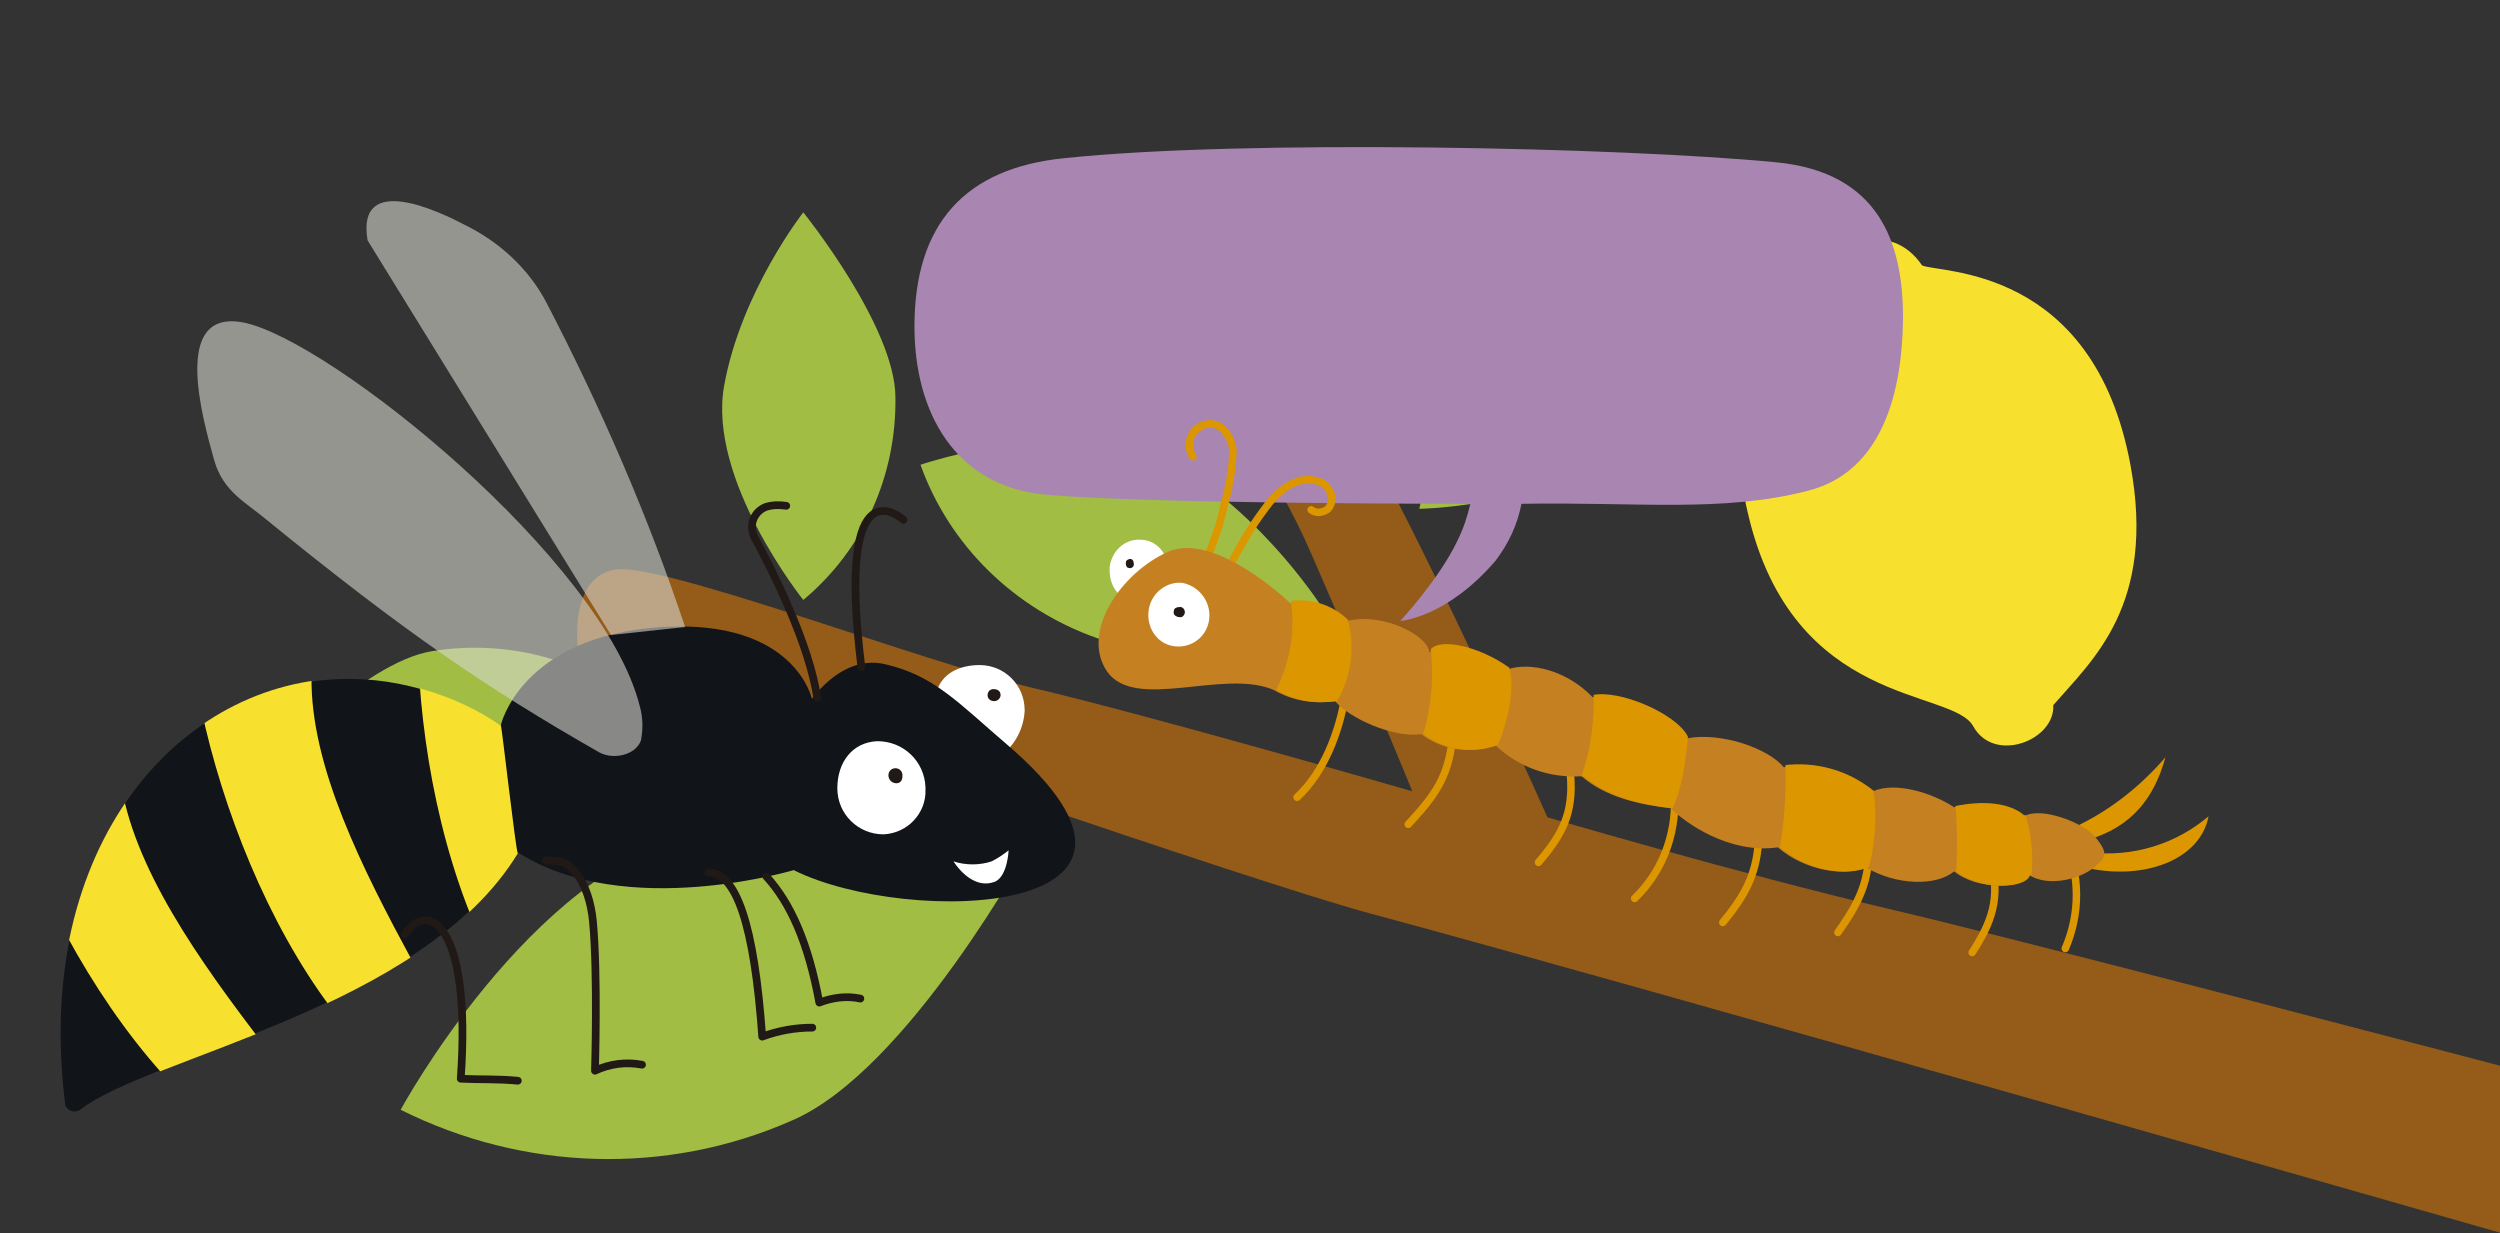 <?xml version="1.0" encoding="utf-8"?>
<!-- Generator: Adobe Illustrator 26.2.1, SVG Export Plug-In . SVG Version: 6.00 Build 0)  -->
<svg version="1.1" id="Capa_1" xmlns="http://www.w3.org/2000/svg" xmlns:xlink="http://www.w3.org/1999/xlink" x="0px" y="0px"
	 viewBox="0 0 249.6 123.1" style="enable-background:new 0 0 249.6 123.1;" xml:space="preserve">
<rect x="0" y="0" width="249.6" height="123.1" fill="#333333" stroke="none"/>
<style type="text/css">
	.st0{fill:#A1BD43;}
	.st1{fill:#F8E12E;}
	.st2{fill:#945B19;}
	.st3{fill:#A886B1;}
	.st4{fill:#FFFFFF;}
	.st5{fill:#211915;}
	.st6{fill:none;stroke:#DB9600;stroke-width:0.75;stroke-linecap:round;stroke-linejoin:round;}
	.st7{fill:#DB9600;}
	.st8{fill:#C58021;}
	.st9{clip-path:url(#SVGID_00000018959481144725692260000005322567200928797366_);}
	.st10{fill:#111419;}
	.st11{clip-path:url(#SVGID_00000062906708880540093500000001965382829677682341_);}
	.st12{fill:none;stroke:#211915;stroke-width:0.77;stroke-linecap:round;stroke-linejoin:round;}
	.st13{opacity:0.6;}
	.st14{clip-path:url(#SVGID_00000162352429649213010340000009441638721359490963_);}
	.st15{clip-path:url(#SVGID_00000041263197386174086150000010053140238793703811_);}
	.st16{clip-path:url(#SVGID_00000040544502320763804420000017907916902287815069_);}
	.st17{fill:#D7D7CE;}
	.st18{clip-path:url(#SVGID_00000080175191505528035950000017554460965499210139_);}
	.st19{clip-path:url(#SVGID_00000096028133201643363620000008916072406036540802_);}
	.st20{clip-path:url(#SVGID_00000021806311457856214310000002669039089622374588_);}
</style>
<g id="Capa_2_00000017517692971389611250000006261874485789433517_">
	<g id="Capa_1-2">
		<path class="st0" d="M64.5,71c0,0-10.3,11.4-19.9,11.1s-18.3-5.1-18.3-5.1s9.8-10.9,16.9-12C50.8,63.8,58.7,65.9,64.5,71"/>
		<path class="st0" d="M80.2,59.9c0,0-9.6-12-7.9-21.4s7.9-17.3,7.9-17.3s9.2,11.4,9.2,18.5C89.5,47.5,86.2,54.9,80.2,59.9"/>
		<path class="st1" d="M205,70.4c3.9-4.5,10.3-10,7.7-24c-3.7-19.9-19-19.1-20.8-19.9c-3.1-4.6-9.1-2.5-9.1,2.2
			c0,3.1-12.6,4-8.3,22.5c4.5,19.5,20.4,17.5,22.5,21.3S205.2,73.9,205,70.4"/>
		<path class="st0" d="M171.8,26.5c0,0-3.3,15-11.7,19.6c-8.4,4.6-18.4,4.7-18.4,4.7s3.1-14.3,8.7-18.8
			C156.3,27,164.2,25,171.8,26.5"/>
		<path class="st0" d="M91.9,46.4c0,0,16.2-5.5,25.4-0.1c9.2,5.4,15,14.8,15,14.8s-15.4,5.3-22.8,2.6
			C101.3,60.8,94.8,54.5,91.9,46.4"/>
		<path class="st0" d="M40,110.8c0,0,12.9-23.8,29.4-27.5s33.5,1,33.5,1S90.6,107,79,111.9C66.5,117.4,52.2,116.9,40,110.8"/>
		<path class="st2" d="M249.6,106.4c0,0-48.3-12.7-61.2-15.7c-14.5-3.4-33.9-9.1-33.9-9.1s-9.1-20.4-16.4-34.3
			c-8.4-15.7-8.7-17.3-10.4-18.1c-2.2-1-9.8,1.4-8.9,3.6c3.6,8.8,8,12.9,12.3,22.9c7.3,16.8,9.9,23.3,9.9,23.3s-26.3-7.6-37.8-10.3
			s-37.6-12.8-42-11.8s-3.5,7.7-3.5,7.7s3.2,1.4,11.1,4s56.1,19.4,68,22.6c24.6,6.6,112.9,31.9,112.9,31.9L249.6,106.4z"/>
		<path class="st3" d="M177.3,16.2c-15.6-1.5-53.2-2.3-71.1-0.4c-9.8,1-14.9,6.5-14.9,16.8c0,8.5,4,16,13.2,16.8
			c10.3,0.9,39.8,0.9,42.3,0.9c-0.3,1.3-0.7,2.5-1.3,3.7c-1.8,3.8-5.7,8-5.7,8s4.6-0.3,9.5-6c1.3-1.7,2.2-3.6,2.6-5.7
			c11.5-0.2,20.1,0.9,28.6-1.3c8.7-2.2,9.5-12.6,9.5-17.7C189.9,24.5,187.8,17.2,177.3,16.2"/>
		<path class="st4" d="M114.1,53.9c1.3,0.1,2.3,1.2,2.5,2.5c0.2,1.8-2,5.2-4.8,3c-0.8-0.7-1.1-1.8-1-2.9
			C111.1,54.8,112.5,53.7,114.1,53.9"/>
		<path class="st5" d="M112.4,56.2c0,0.3,0.1,0.5,0.3,0.5c0.2,0.1,0.5-0.1,0.5-0.3c0,0,0,0,0,0c0-0.2,0-0.5-0.3-0.6
			C112.7,55.8,112.4,55.9,112.4,56.2"/>
		<path class="st6" d="M130.9,50.9c0.5,0.4,1.2,0.3,1.7-0.1c0.4-0.5,0.5-1.1,0.2-1.7c-0.3-0.6-0.8-1-1.4-1.1
			c-2.1-0.6-4.1,1.3-5.2,2.9c-1.2,1.6-2.2,3.3-3.1,5"/>
		<path class="st6" d="M120.8,55c0.6-1.5,1.1-3,1.4-4.5c0.5-1.7,0.8-3.5,0.9-5.3c0-1-0.5-2-1.3-2.6c-1-0.6-2.2-0.2-2.8,0.8
			c-0.4,0.7-0.3,1.6,0.1,2.2"/>
		<path class="st7" d="M207.5,82.4c3.3-1.6,6.3-4,8.7-6.8c-1.1,4-3.3,6.9-7.6,8.2C208.8,83.7,207.3,82.4,207.5,82.4"/>
		<path class="st7" d="M208.6,85.1c4.3,0.5,8.6-0.8,11.9-3.6c-0.8,4.3-6.4,6.5-12.4,5.1C207.9,86.6,208.8,85.1,208.6,85.1"/>
		<path class="st6" d="M134.3,69.5c-0.6,3.6-2.1,7.6-4.8,10.1"/>
		<path class="st6" d="M145,73.8c-0.4,3.9-1.9,5.8-4.4,8.5"/>
		<path class="st6" d="M156.8,77.4c0.3,3.8-0.8,5.9-3.2,8.7"/>
		<path class="st6" d="M167.2,79.7c0.1,3.8-1.3,7.4-4,10"/>
		<path class="st6" d="M175.6,83.3c-0.1,3.7-1.2,5.9-3.6,8.8"/>
		<path class="st6" d="M186.6,84.1c0.1,3.9-1,6-3.1,9"/>
		<path class="st6" d="M198.8,86c0.9,3.7,0.1,6-1.9,9.1"/>
		<path class="st6" d="M206.1,83.9c1.6,3.4,1.6,7.3,0.1,10.8"/>
		<path class="st8" d="M209.3,83.7c-1.2-1.6-5.6-3.2-7.2-2.2c-1.5-1.3-4.2-1.5-7-0.9c-2.1-1.4-5.8-2.6-8.1-1.6
			c-2.5-2-5.7-2.9-8.9-2.4c-1.6-1.9-6.2-3.5-9.6-2.9c-1.2-2.3-6.9-4.7-9.5-4.1c-2.6-2.7-6.2-3.5-8.4-2.8c-2.8-2-7-3.1-7.9-1.6
			c0-1.7-4.6-4.1-8.2-3.2c-1.5-1.4-3.6-2.1-5.7-1.8c0,0-7.5-7.2-12.2-5.1s-8.7,8-6.1,11.9c2.8,4.1,11.7-0.3,16.7,1.9
			c1.9,1.1,4,1.4,6.1,1.1c1.4,1.7,5.8,3.7,8.6,3.3c2.1,1.6,4.9,2,7.4,1.1c2.3,2.2,5.4,3.3,8.6,3.1c2.3,2,5.5,2.8,8.9,3.2
			c1.4,1.4,5.8,4.6,10.7,3.9c2.8,2.4,6.7,2.9,8.8,2c3,1.8,7,1.9,8.8,0.4c2.3,1.9,7.1,1.8,7.4,0.3c2,1.4,5.6,0.4,6.9-1
			C210.6,85.4,210,84.6,209.3,83.7"/>
		<g>
			<defs>
				<path id="SVGID_1_" d="M116.7,55c-4.7,2.1-8.7,8-6.1,11.9c1.6,2.3,5.1,1.9,8.8,1.6c2.8-0.3,5.8-0.6,8,0.4c1.9,1.1,4,1.4,6.1,1.1
					c1.4,1.7,5.8,3.7,8.6,3.3c2.1,1.6,4.9,2,7.4,1.1c2.3,2.2,5.4,3.3,8.6,3.1c2.3,2,5.5,2.8,8.9,3.2c1.4,1.4,5.8,4.6,10.7,3.9
					c2.8,2.4,6.7,2.9,8.8,2c3,1.8,7,1.9,8.8,0.4c2.3,1.9,7.1,1.8,7.4,0.3c2,1.4,5.6,0.4,6.9-1c1-1,0.4-1.8-0.3-2.7
					c-1.2-1.6-5.6-3.2-7.2-2.2c-1.5-1.3-4.2-1.5-7-0.9c-2.1-1.4-5.8-2.6-8.1-1.6c-2.5-2-5.7-2.9-8.9-2.5c-1.6-1.9-6.2-3.5-9.6-2.9
					c-1.2-2.3-6.9-4.7-9.5-4.1c-2.6-2.7-6.2-3.5-8.4-2.8c-2.8-2-7-3.1-7.9-1.6c0-1.6-4.6-4.1-8.2-3.2c-1.5-1.4-3.6-2.1-5.7-1.8
					c0,0-5.7-5.5-10.2-5.5C118,54.6,117.4,54.8,116.7,55"/>
			</defs>
			<clipPath id="SVGID_00000132780900209722655850000010620660367609558676_">
				<use xlink:href="#SVGID_1_"  style="overflow:visible;"/>
			</clipPath>
			<g style="clip-path:url(#SVGID_00000132780900209722655850000010620660367609558676_);">
				<path class="st7" d="M128.9,60.1c0-0.1,1.9-1.9,3.5-1.4c1.3,0.3,2.2,3.3,2.2,3.3c0.7,2.7,0.3,5.6-1.1,8c0.1-0.1-2.6,2.9-4.2,2.5
					s-2-3.6-1.9-3.6C128.8,66.1,129.3,63.1,128.9,60.1"/>
				<path class="st7" d="M142.8,64.4c1.3-0.8,2.8-1.1,4.3-0.9c2.1,0.3,3.6,3.3,3.6,3.2c0.6,2.2-0.2,5.7-1.5,8.5
					c-1.3,0.5-2.7,0.5-4,0c-1.1-0.4-2.2-0.9-3.2-1.6C142.9,70.7,143.2,67.6,142.8,64.4"/>
				<path class="st7" d="M159.1,68.8c2.4-0.4,4.9-0.2,7.2,0.4c2.4,0.9,1.9,1.5,1.8,1.4l0.5,1.4c-0.1,3.1-0.7,8-2.3,9.8
					c0-0.1-3.2,1.3-5.4,0.1c-1.9-1.1-3.1-4.1-3.1-4.2C158.9,74.8,159.2,71.8,159.1,68.8"/>
				<path class="st7" d="M184.6,76c-2.1-0.6-4.3-0.7-6.4-0.5c0.2,2.3,0,7.5-0.7,9.8c0.4,1.4,1.4,2.6,2.6,3.5
					c2.1,1.2,5.5-0.2,5.5-0.1c1.4-1.8,1.9-6.3,1.5-9.4C186.9,77,184.4,76,184.6,76"/>
				<path class="st7" d="M198.7,77.9c-2.6-0.3-3.8,0.9-3.8,0.9c0.7,2.2,0.5,7.6,0.3,9.9c-0.1,1.2,0.7,2.3,1.9,2.6
					c2.3,0.8,5-1.3,5-1.2c1-2,1.1-5.8,0.1-8.8C201.3,79.3,198.5,77.9,198.7,77.9"/>
			</g>
		</g>
		<path class="st4" d="M114.7,60.8c-0.3,1.7,0.7,3.4,2.4,3.7c1.7,0.3,3.3-0.8,3.6-2.5c0,0,0,0,0,0c0.3-1.7-0.8-3.4-2.6-3.8
			C116.6,58,115,59.1,114.7,60.8C114.7,60.8,114.7,60.8,114.7,60.8"/>
		<path class="st5" d="M117.2,61c-0.1,0.3,0.1,0.5,0.4,0.6c0,0,0,0,0.1,0c0.3,0.1,0.5-0.1,0.6-0.4c0,0,0,0,0,0
			c0-0.3-0.1-0.5-0.4-0.6C117.5,60.6,117.2,60.7,117.2,61C117.2,61,117.2,61,117.2,61"/>
		<path class="st4" d="M97.8,66.4c2.5,0,4.5,2,4.5,4.5c0,0,0,0.1,0,0.1c-0.1,1.7-0.9,3.3-2.3,4.4c-0.3,0.3-6.3-6.5-6.5-6.3
			C94,67.3,95.7,66.4,97.8,66.4"/>
		<path class="st10" d="M100.5,74.3c-4.9-4.2-7.3-6.9-12.2-8c-7.6-1.7-14.2,13.5-9,20.6C90.6,92.5,120.8,91.7,100.5,74.3"/>
		<path class="st10" d="M81.1,69.9c0,0-1.6-8.1-15-7.3C52,63.5,50,72.4,50,72.4s-1.7,5,1.7,12.7c10.8,6.9,27.8,1.7,27.8,1.7
			C88.4,84.9,81.2,69.9,81.1,69.9"/>
		<path class="st10" d="M51.7,85.1c-9.5,15.6-36.8,20.3-43.7,25.7c-0.5,0.3-1.1,0.2-1.4-0.3c-0.1-0.1-0.1-0.2-0.1-0.3
			C2.3,76.7,28.3,58.7,50,72.4C50.2,72.5,51.5,85,51.7,85.1"/>
		<g>
			<defs>
				<path id="SVGID_00000125588383791552661590000013071171198437327240_" d="M6.4,110.2c0.1,0.5,0.6,0.9,1.2,0.8
					c0.1,0,0.2-0.1,0.4-0.1c6.9-5.4,34.2-10.1,43.7-25.7C51.5,85,50.1,72.5,50,72.4c-4.5-3-9.8-4.6-15.2-4.7
					C17.9,67.8,3.3,84.4,6.4,110.2"/>
			</defs>
			<clipPath id="SVGID_00000060027812291865588340000017074650881025287574_">
				<use xlink:href="#SVGID_00000125588383791552661590000013071171198437327240_"  style="overflow:visible;"/>
			</clipPath>
			<g style="clip-path:url(#SVGID_00000060027812291865588340000017074650881025287574_);">
				<path class="st1" d="M20.1,70.8c0,0.2,11-3.4,11-3.2c-0.1,8.9,5,19,10.2,28.6c0.7,1.3-8.4,4.7-8.2,4.5
					C26.7,92.2,22.2,80.7,20.1,70.8"/>
				<path class="st1" d="M41.7,64c0,0.2,11.4-1.3,11.4-1.1c-1.8,8.7,1.3,19.6,4.7,30c0.5,1.4-9.2,3-8.8,2.9
					C44.1,86.2,41.9,74.1,41.7,64"/>
				<path class="st1" d="M1.7,82.5c0,0.2,10.3-5.1,10.3-4.8c1.2,8.8,7.8,18.1,14.4,26.7c0.9,1.2-7.6,5.9-7.4,5.7
					C11.3,102.7,5.2,92,1.7,82.5"/>
			</g>
		</g>
		<path class="st12" d="M40.4,93.3c2.3-3.5,6.7-1.1,5.6,14.4c1.9,0.1,3.6,0,5.7,0.2"/>
		<path class="st12" d="M54.5,85.9l1.3,0.1c1.1,0.1,3,1.9,3.4,6c0.5,5.4,0.2,14.9,0.2,14.9c1.5-0.7,3.1-0.9,4.7-0.6"/>
		<path class="st12" d="M70.7,87.1c2.8,0,4.6,5.2,5.4,16.4c1.6-0.6,3.3-0.9,5-0.9"/>
		<g class="st13">
			<g>
				<defs>
					<rect id="SVGID_00000128465544981633550000000010852834076687725191_" x="19.7" y="32.1" width="44.4" height="43.4"/>
				</defs>
				<clipPath id="SVGID_00000124130935554115920190000013015068032598379139_">
					<use xlink:href="#SVGID_00000128465544981633550000000010852834076687725191_"  style="overflow:visible;"/>
				</clipPath>
				<g style="clip-path:url(#SVGID_00000124130935554115920190000013015068032598379139_);">
					<g>
						<defs>
							<rect id="SVGID_00000119840019017376893280000010982002830368677261_" x="19.7" y="32.1" width="44.4" height="43.4"/>
						</defs>
						<clipPath id="SVGID_00000011725164254696789330000005934534586922866879_">
							<use xlink:href="#SVGID_00000119840019017376893280000010982002830368677261_"  style="overflow:visible;"/>
						</clipPath>
						<g style="clip-path:url(#SVGID_00000011725164254696789330000005934534586922866879_);">
							<g>
								<defs>
									<rect id="SVGID_00000104692848584553207310000015751620762271252873_" x="19.7" y="32.1" width="44.4" height="43.4"/>
								</defs>
								<clipPath id="SVGID_00000003088848698104434800000002385513171983902362_">
									<use xlink:href="#SVGID_00000104692848584553207310000015751620762271252873_"  style="overflow:visible;"/>
								</clipPath>
								<g style="clip-path:url(#SVGID_00000003088848698104434800000002385513171983902362_);">
									<path class="st17" d="M59.8,75.1c-11.2-6.4-19.3-11.9-33.3-23.3c-1.9-1.6-4.2-2.7-5.1-5.8c-1.2-4.3-4.3-15.2,2.9-13.8
										c8.6,1.7,36,23.7,39.6,38.4c0.3,1.1,0.3,2.2,0.1,3.3C63.5,75.4,61.2,75.9,59.8,75.1"/>
								</g>
							</g>
						</g>
					</g>
				</g>
			</g>
		</g>
		<path class="st12" d="M76.5,87.5c2.4,2.6,4.2,6.6,5.3,12.6c1.3-0.5,2.7-0.7,4.1-0.4"/>
		<g class="st13">
			<g>
				<defs>
					<rect id="SVGID_00000158728505679704949260000001460884691811104921_" x="36.5" y="20.1" width="31.9" height="43.3"/>
				</defs>
				<clipPath id="SVGID_00000035511051576123833600000008427333946142667918_">
					<use xlink:href="#SVGID_00000158728505679704949260000001460884691811104921_"  style="overflow:visible;"/>
				</clipPath>
				<g style="clip-path:url(#SVGID_00000035511051576123833600000008427333946142667918_);">
					<g>
						<defs>
							<rect id="SVGID_00000082346360649625497540000014299374628085110169_" x="36.5" y="20.1" width="31.9" height="43.3"/>
						</defs>
						<clipPath id="SVGID_00000171697774871323103930000013160082778116084665_">
							<use xlink:href="#SVGID_00000082346360649625497540000014299374628085110169_"  style="overflow:visible;"/>
						</clipPath>
						<g style="clip-path:url(#SVGID_00000171697774871323103930000013160082778116084665_);">
							<g>
								<defs>
									<rect id="SVGID_00000010308536451560024440000009608933052906976412_" x="36.5" y="20.1" width="31.9" height="43.3"/>
								</defs>
								<clipPath id="SVGID_00000150060786606298585010000007416867052152315290_">
									<use xlink:href="#SVGID_00000010308536451560024440000009608933052906976412_"  style="overflow:visible;"/>
								</clipPath>
								<g style="clip-path:url(#SVGID_00000150060786606298585010000007416867052152315290_);">
									<path class="st17" d="M46.3,22.4c3.5,1.7,6.5,4.4,8.3,7.9c5.4,10.4,10.1,21.2,13.8,32.3L61,63.4L36.7,24
										C35.5,17,44.2,21.3,46.3,22.4"/>
								</g>
							</g>
						</g>
					</g>
				</g>
			</g>
		</g>
		<path class="st4" d="M83.6,78.7c0,2.6,2.1,4.6,4.6,4.6c0,0,0,0,0,0c2.4-0.1,4.3-2.1,4.2-4.5c0-0.1,0-0.2,0-0.2
			C92.3,76,90.2,74,87.6,74C85.1,74.1,83.6,76.1,83.6,78.7"/>
		<path class="st5" d="M88.7,77.4c0,0.4,0.3,0.8,0.8,0.8c0,0,0,0,0,0c0.4,0,0.6-0.3,0.6-0.7c0,0,0-0.1,0-0.1c0-0.4-0.3-0.7-0.7-0.7
			C89,76.7,88.7,77,88.7,77.4C88.7,77.4,88.7,77.4,88.7,77.4"/>
		<path class="st5" d="M98.6,69.4c0,0.4,0.3,0.6,0.7,0.6c0.3,0,0.6-0.3,0.6-0.6c0-0.4-0.3-0.6-0.7-0.6
			C98.8,68.8,98.6,69.1,98.6,69.4C98.6,69.4,98.6,69.4,98.6,69.4"/>
		<path class="st12" d="M90.2,51.9c0,0-6.8-6.3-4.2,14.7"/>
		<path class="st12" d="M78.5,50.5c-0.7-0.1-1.3-0.1-2,0.1c-1.1,0.4-1.7,1.6-1.3,2.7c0,0.1,0.1,0.2,0.1,0.3
			c1.9,3.5,5.5,10.7,6.3,16.1"/>
		<path class="st4" d="M95.2,86c1.2,0.4,2.6,0.4,3.8,0c0.6-0.3,1.2-0.7,1.7-1.1c0,0-0.1,2.5-1.3,3.1C97,89,95.2,86,95.2,86"/>
	</g>
</g>
</svg>
